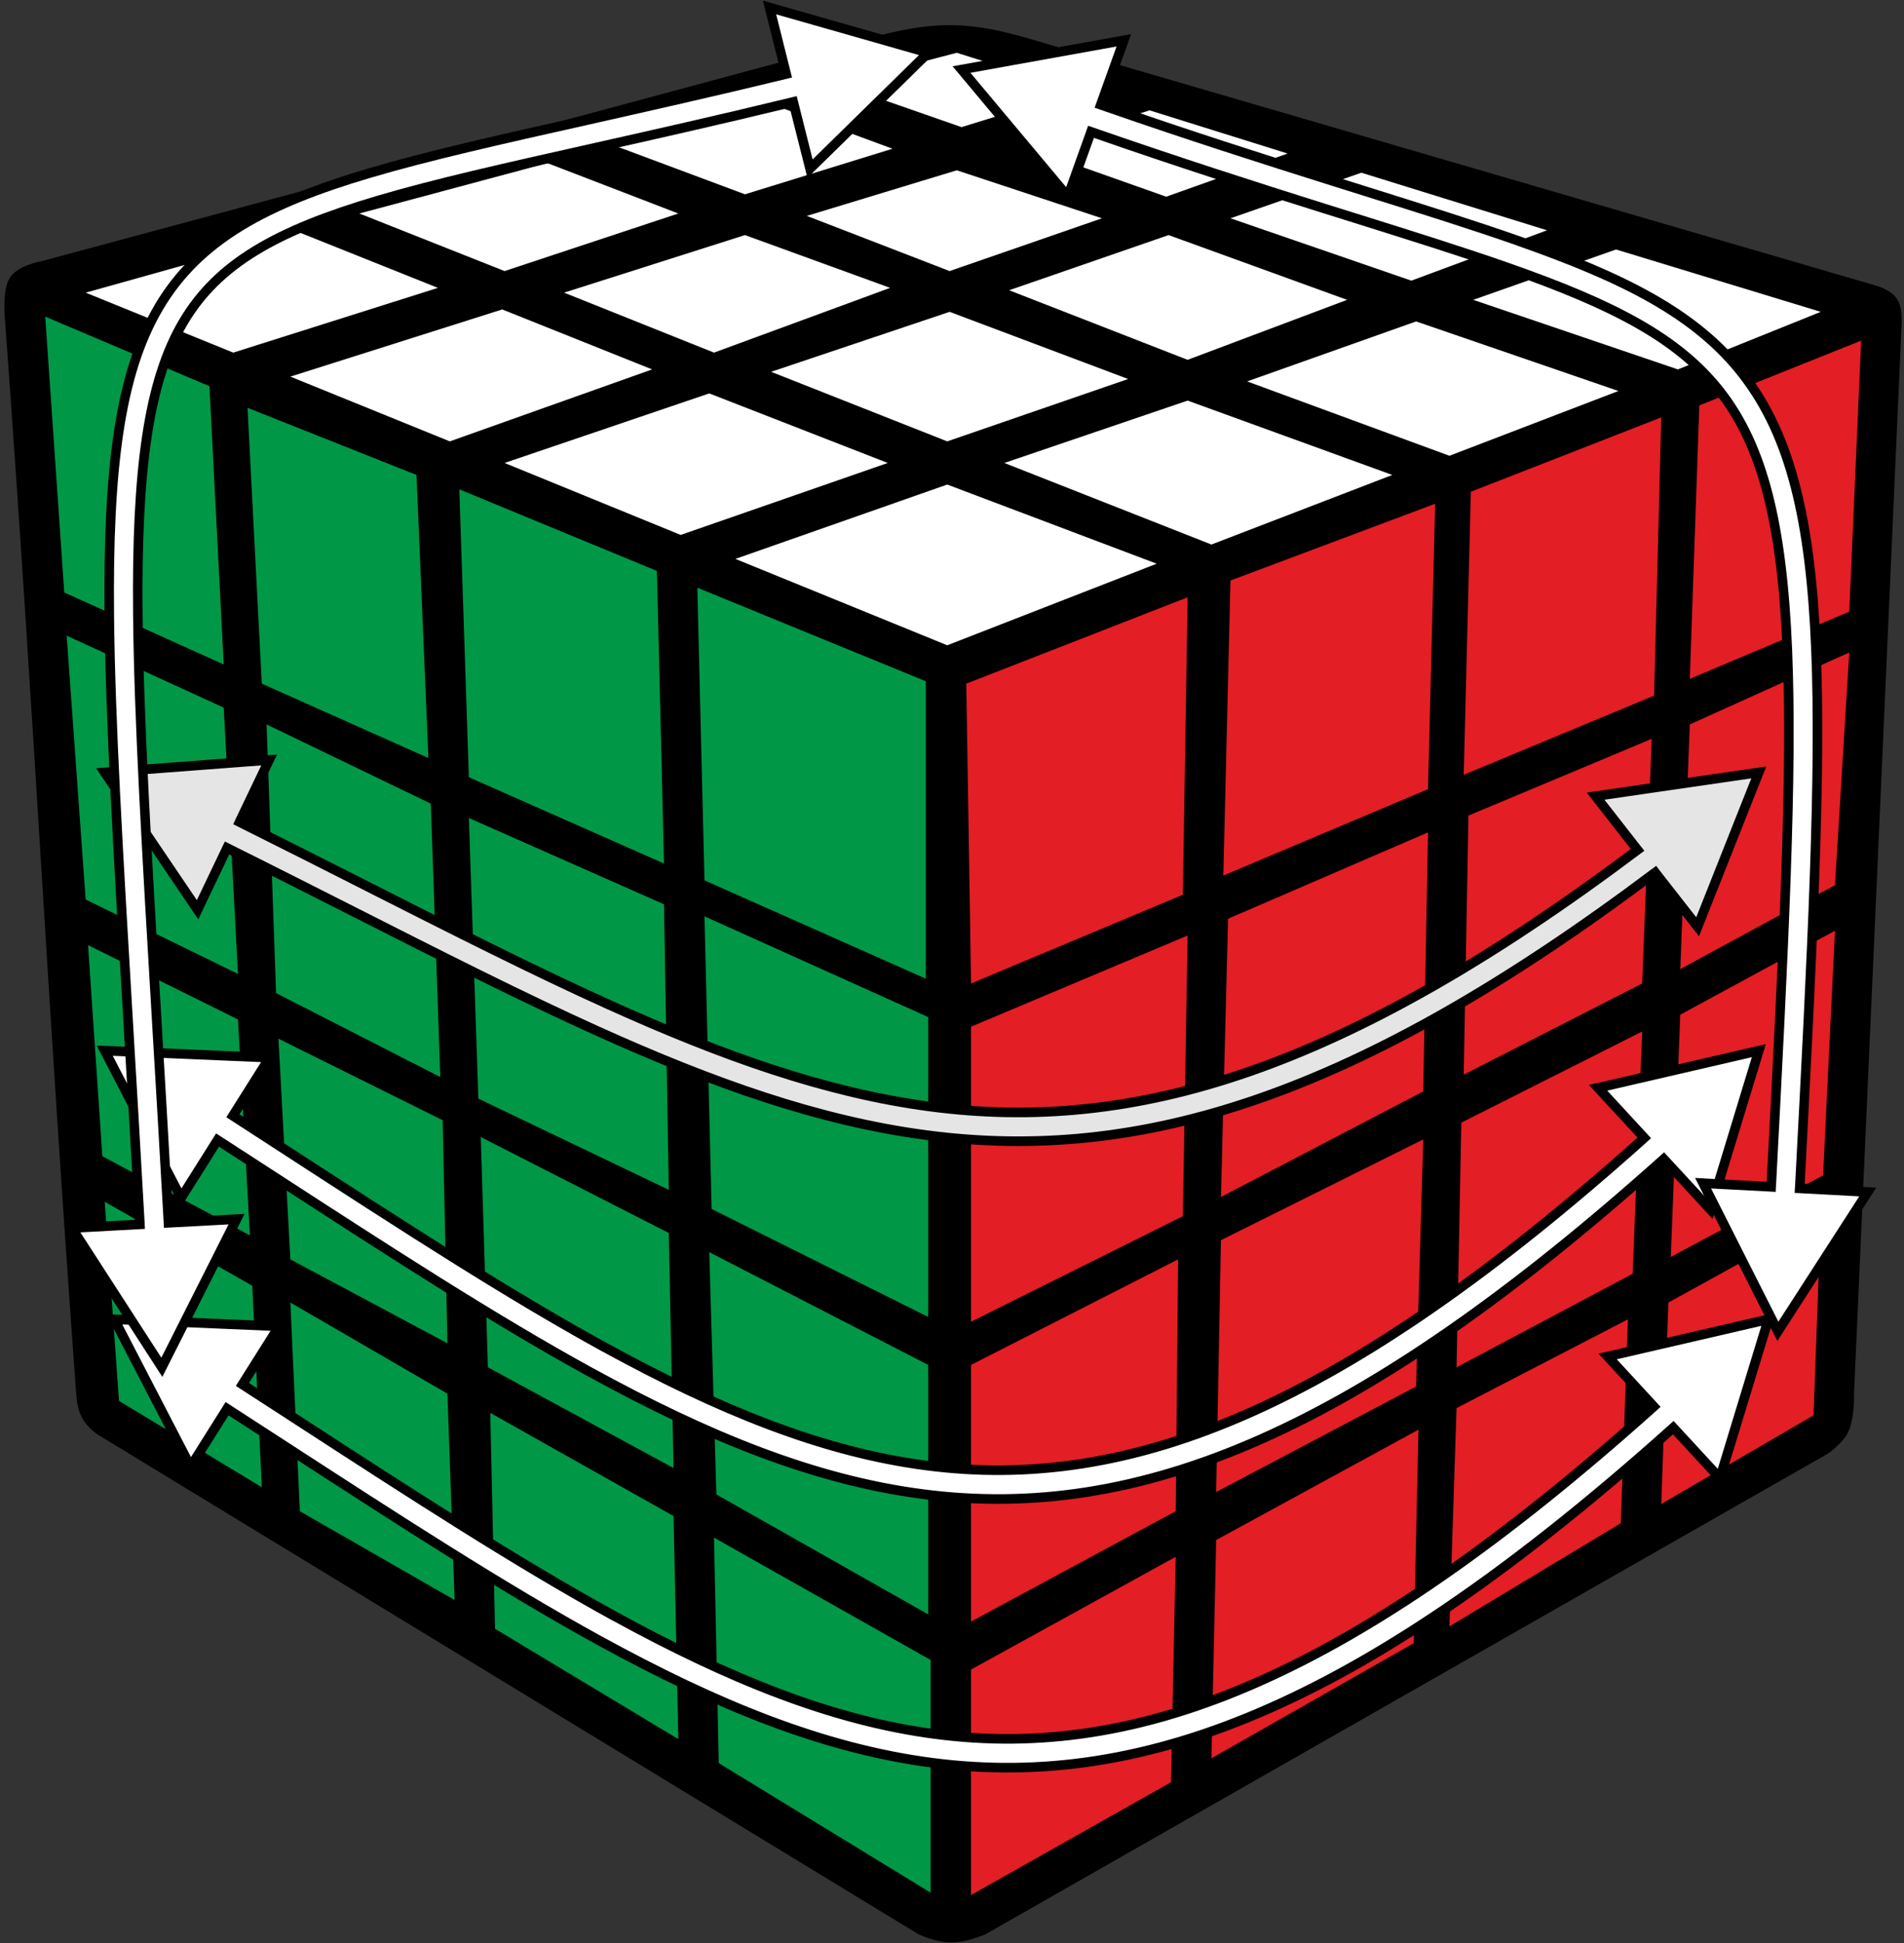 <?xml version="1.0" encoding="UTF-8"?>
<svg width="98px" height="100px" viewBox="0 0 98 100" version="1.1" xmlns="http://www.w3.org/2000/svg" xmlns:xlink="http://www.w3.org/1999/xlink">
    <rect x="0" y="0" width="98" height="100" fill="#333333" stroke="none"/>
    <title>blind_4x4_5</title>
    <g id="Blind_4x4" stroke="none" stroke-width="1" fill="none" fill-rule="evenodd">
        <g id="blind_4x4_5" fill-rule="nonzero">
            <path d="M95.427,71.728 L97.877,16.667 C97.912,15.479 97.623,15.042 96.53,14.691 L52.92,1.975 C49.796,1.069 48,1.064 44.712,1.975 L2.083,13.457 C2.083,13.457 0.887,13.654 0.49,14.321 C0.12,14.943 0.245,16.296 0.245,16.296 C1.837,38.086 2.364,50.346 3.92,71.728 C3.984,72.593 4.165,73.21 5.022,73.827 L47.285,99.556 C48.579,100.114 49.331,100.099 50.715,99.556 L94.08,74.815 C94.08,74.815 94.744,74.356 95.06,73.827 C95.479,73.123 95.427,71.728 95.427,71.728 Z" id="Path" fill="#000000"></path>
            <polygon id="Path" fill="#E31E24" points="49.735 35.185 49.98 50.617 60.883 46.049 61.127 30.741"></polygon>
            <polygon id="Path" fill="#E31E24" points="63.333 29.877 62.965 45.062 73.5 40.617 73.868 25.926"></polygon>
            <polygon id="Path" fill="#E31E24" points="75.705 25.309 75.338 39.877 85.138 35.802 85.505 21.481"></polygon>
            <polygon id="Path" fill="#E31E24" points="87.465 20.864 86.975 34.938 95.183 31.481 95.795 17.531"></polygon>
            <polygon id="Path" fill="#E31E24" points="49.98 52.84 49.98 68.025 60.883 62.593 61.127 48.148"></polygon>
            <polygon id="Path" fill="#E31E24" points="63.21 47.284 62.843 61.605 73.255 56.173 73.5 42.84"></polygon>
            <polygon id="Path" fill="#E31E24" points="75.582 41.975 75.338 55.309 84.525 50.617 85.015 38.025"></polygon>
            <polygon id="Path" fill="#E31E24" points="86.975 37.284 86.485 49.877 94.448 45.556 95.183 33.58"></polygon>
            <polygon id="Path" fill="#E31E24" points="49.98 70.247 49.98 83.457 60.515 77.778 60.638 64.815"></polygon>
            <polygon id="Path" fill="#E31E24" points="62.843 63.827 62.597 76.79 72.888 71.358 73.255 58.642"></polygon>
            <polygon id="Path" fill="#E31E24" points="75.215 57.778 74.97 70.37 84.035 65.556 84.525 53.086"></polygon>
            <polygon id="Path" fill="#E31E24" points="86.485 52.222 85.995 64.691 93.835 60.494 94.448 47.901"></polygon>
            <polygon id="Path" fill="#E31E24" points="49.98 85.926 49.98 97.531 60.27 91.728 60.515 80.123"></polygon>
            <polygon id="Path" fill="#E31E24" points="62.597 79.259 62.352 90.494 72.765 84.568 73.01 73.58"></polygon>
            <polygon id="Path" fill="#E31E24" points="74.97 72.469 74.603 83.704 83.422 78.395 83.79 67.901"></polygon>
            <polygon id="Path" fill="#E31E24" points="85.873 67.037 85.505 77.407 93.345 72.84 93.713 62.716"></polygon>
            <polygon id="Path" fill="#009846" points="35.892 30.247 36.26 45.309 47.653 50.37 47.653 35.062"></polygon>
            <polygon id="Path" fill="#009846" points="23.642 25.185 24.133 40 34.178 44.444 33.81 29.383"></polygon>
            <polygon id="Path" fill="#009846" points="12.74 20.988 13.475 35.185 22.05 39.012 21.438 24.444"></polygon>
            <polygon id="Path" fill="#009846" points="2.328 16.296 3.308 30.494 11.515 34.198 10.78 19.877"></polygon>
            <polygon id="Path" fill="#009846" points="36.26 47.16 36.627 62.222 47.775 67.778 47.775 52.346"></polygon>
            <polygon id="Path" fill="#009846" points="24.133 42.099 24.622 56.543 34.422 61.235 34.178 46.543"></polygon>
            <polygon id="Path" fill="#009846" points="13.72 37.284 14.21 51.111 22.663 55.432 22.172 41.358"></polygon>
            <polygon id="Path" fill="#009846" points="3.43 32.716 4.41 46.296 12.25 50.123 11.515 36.42"></polygon>
            <polygon id="Path" fill="#009846" points="36.505 64.444 36.873 76.914 47.775 83.086 47.775 70.247"></polygon>
            <polygon id="Path" fill="#009846" points="24.745 58.519 25.113 70.37 34.667 75.556 34.422 63.457"></polygon>
            <polygon id="Path" fill="#009846" points="14.332 53.457 14.945 64.815 23.03 69.136 22.785 57.654"></polygon>
            <polygon id="Path" fill="#009846" points="4.532 48.642 5.268 59.506 12.863 63.58 12.25 52.469"></polygon>
            <polygon id="Path" fill="#009846" points="36.75 79.136 36.995 90.741 47.898 97.407 47.898 85.432"></polygon>
            <polygon id="Path" fill="#009846" points="25.235 72.716 25.48 83.827 34.913 89.506 34.667 78.025"></polygon>
            <polygon id="Path" fill="#009846" points="14.945 67.037 15.435 77.778 23.398 82.346 23.03 71.728"></polygon>
            <polygon id="Path" fill="#009846" points="5.39 61.852 6.125 72.099 13.475 76.543 12.985 66.173"></polygon>
            <polygon id="Path" fill="#FFFFFF" points="48.755 24.938 37.852 28.765 48.755 33.21 59.535 29.012"></polygon>
            <polygon id="Path" fill="#FFFFFF" points="61.127 20.617 51.695 23.827 62.352 28.025 71.662 24.444"></polygon>
            <polygon id="Path" fill="#FFFFFF" points="72.888 16.543 64.19 19.63 74.603 23.457 83.3 20.123"></polygon>
            <polygon id="Path" fill="#FFFFFF" points="83.177 12.84 75.828 15.432 86.362 19.012 93.713 16.049"></polygon>
            <polygon id="Path" fill="#FFFFFF" points="36.505 20.247 25.97 23.827 35.035 27.531 45.693 23.827"></polygon>
            <polygon id="Path" fill="#FFFFFF" points="48.877 16.049 39.69 19.136 48.755 22.716 58.065 19.506"></polygon>
            <polygon id="Path" fill="#FFFFFF" points="60.148 12.099 51.94 14.938 61.127 18.519 69.335 15.432"></polygon>
            <polygon id="Path" fill="#FFFFFF" points="70.07 8.889 63.333 11.235 72.642 14.444 79.625 11.852"></polygon>
            <polygon id="Path" fill="#FFFFFF" points="25.848 15.926 14.945 19.383 23.152 22.716 33.565 19.012"></polygon>
            <polygon id="Path" fill="#FFFFFF" points="38.343 12.099 29.032 15.062 36.75 18.148 45.815 14.815"></polygon>
            <polygon id="Path" fill="#FFFFFF" points="49.245 8.765 41.528 11.111 48.877 13.951 56.718 11.235"></polygon>
            <polygon id="Path" fill="#FFFFFF" points="59.167 5.679 53.042 7.654 60.025 10.123 66.272 7.901"></polygon>
            <polygon id="Path" fill="#FFFFFF" points="15.435 11.975 4.41 15.062 12.005 18.148 22.54 14.815"></polygon>
            <polygon id="Path" fill="#FFFFFF" points="28.175 8.395 18.497 10.988 25.97 13.951 34.913 10.988"></polygon>
            <polygon id="Path" fill="#FFFFFF" points="39.568 5.309 31.727 7.531 38.343 10 45.938 7.654"></polygon>
            <polygon id="Path" fill="#FFFFFF" points="49.245 2.716 43.12 4.321 49.49 6.543 55.492 4.691"></polygon>
            <path d="M9.81,75.481 L5.88,67.901 L14.359,68.262 L12.475,71.249 L15.293,73.077 C21.325,76.99 26.641,80.442 31.607,83.163 C37.487,86.388 42.816,88.556 48.169,89.252 C58.685,90.622 69.553,86.336 85.123,72.39 L82.746,69.812 L91.017,67.901 L88.523,76.077 L86.125,73.477 C70.43,87.536 59.138,92.175 47.978,90.721 C42.368,89.993 36.855,87.728 30.904,84.464 C25.887,81.714 20.516,78.23 14.484,74.316 C13.568,73.719 12.637,73.114 11.689,72.501 L9.81,75.484 L9.81,75.481 Z" id="Path" fill="#FFFFFF"></path>
            <path d="M5.88,67.901 L5.89,67.654 L5.466,67.637 L5.662,68.015 L5.88,67.901 Z M9.81,75.481 L9.592,75.598 L9.788,75.975 L10.016,75.615 L9.81,75.484 L9.81,75.481 Z M14.359,68.262 L14.565,68.395 L14.793,68.035 L14.369,68.017 L14.359,68.264 L14.359,68.262 Z M12.475,71.249 L12.27,71.119 L12.14,71.326 L12.343,71.459 L12.475,71.249 L12.475,71.249 Z M15.293,73.077 L15.158,73.284 L15.293,73.077 Z M31.605,83.16 L31.487,83.378 L31.605,83.16 Z M48.167,89.249 L48.196,89.005 L48.165,89.252 L48.167,89.249 Z M85.12,72.388 L85.284,72.573 L85.471,72.405 L85.299,72.22 L85.12,72.39 L85.12,72.388 Z M82.744,69.81 L82.688,69.57 L82.273,69.664 L82.563,69.978 L82.744,69.81 L82.744,69.81 Z M91.017,67.901 L91.253,67.975 L91.375,67.565 L90.964,67.659 L91.017,67.901 Z M88.523,76.077 L88.345,76.244 L88.634,76.558 L88.756,76.151 L88.523,76.077 Z M86.125,73.477 L86.304,73.309 L86.142,73.131 L85.963,73.291 L86.125,73.477 L86.125,73.477 Z M47.978,90.721 L47.949,90.968 L47.981,90.721 L47.978,90.721 Z M30.904,84.464 L30.787,84.681 L30.904,84.464 Z M14.484,74.316 L14.352,74.521 L14.484,74.314 L14.484,74.316 Z M11.689,72.501 L11.821,72.294 L11.613,72.158 L11.481,72.368 L11.689,72.501 L11.689,72.501 Z M5.662,68.015 L9.592,75.595 L10.025,75.368 L6.098,67.788 L5.662,68.015 Z M14.369,68.015 L5.892,67.654 L5.868,68.148 L14.35,68.509 L14.369,68.015 L14.369,68.015 Z M12.684,71.383 L14.565,68.395 L14.154,68.131 L12.27,71.119 L12.684,71.383 Z M15.425,72.869 L12.608,71.042 L12.343,71.459 L15.161,73.284 L15.425,72.869 Z M31.725,82.946 C26.769,80.23 21.46,76.785 15.425,72.869 L15.158,73.284 C21.19,77.198 26.516,80.652 31.49,83.383 L31.725,82.948 L31.725,82.946 Z M48.199,89.007 C42.89,88.316 37.59,86.163 31.725,82.946 L31.49,83.38 C37.382,86.61 42.74,88.795 48.135,89.496 L48.199,89.007 L48.199,89.007 Z M84.961,72.207 C69.409,86.133 58.611,90.363 48.199,89.007 L48.138,89.496 C58.761,90.879 69.698,86.536 85.287,72.575 L84.961,72.205 L84.961,72.207 Z M82.565,69.98 L84.944,72.56 L85.304,72.222 L82.925,69.644 L82.565,69.98 Z M90.964,67.659 L82.69,69.573 L82.8,70.054 L91.071,68.141 L90.964,67.659 Z M88.759,76.151 L91.253,67.973 L90.782,67.83 L88.291,76.002 L88.756,76.151 L88.759,76.151 Z M85.946,73.644 L88.345,76.244 L88.705,75.909 L86.304,73.309 L85.946,73.644 L85.946,73.644 Z M47.947,90.968 C59.212,92.432 70.575,87.738 86.289,73.659 L85.963,73.291 C70.286,87.336 59.062,91.916 48.013,90.477 L47.949,90.968 L47.947,90.968 Z M30.787,84.681 C36.75,87.953 42.294,90.232 47.949,90.968 L48.01,90.477 C42.444,89.753 36.961,87.504 31.022,84.247 L30.787,84.681 L30.787,84.681 Z M14.352,74.521 C20.379,78.435 25.762,81.926 30.787,84.681 L31.022,84.249 C26.014,81.501 20.651,78.022 14.617,74.106 L14.352,74.521 Z M11.557,72.709 L14.352,74.521 L14.617,74.106 L11.821,72.294 L11.557,72.709 Z M10.016,75.615 L11.895,72.635 L11.481,72.368 L9.602,75.351 L10.018,75.615 L10.016,75.615 Z" id="Shape" fill="#000000"></path>
            <path d="M9.32,61.654 L5.39,54.074 L13.869,54.437 L11.985,57.425 L14.803,59.249 C20.835,63.163 26.151,66.615 31.117,69.336 C36.997,72.56 42.324,74.728 47.679,75.425 C58.195,76.795 69.063,72.509 84.633,58.563 L82.256,55.985 L90.528,54.074 L88.033,62.249 L85.635,59.649 C69.94,73.709 58.648,78.346 47.488,76.894 C41.878,76.165 36.365,73.901 30.414,70.637 C25.397,67.886 20.026,64.402 13.994,60.489 C13.078,59.891 12.147,59.286 11.199,58.674 L9.32,61.657 L9.32,61.654 Z" id="Path" fill="#FFFFFF"></path>
            <path d="M5.39,54.074 L5.4,53.827 L4.976,53.81 L5.172,54.188 L5.39,54.074 Z M9.32,61.654 L9.102,61.77 L9.298,62.148 L9.526,61.788 L9.32,61.657 L9.32,61.654 Z M13.869,54.437 L14.075,54.568 L14.303,54.207 L13.879,54.19 L13.869,54.437 L13.869,54.437 Z M11.985,57.425 L11.78,57.291 L11.65,57.499 L11.853,57.632 L11.985,57.422 L11.985,57.425 Z M14.803,59.249 L14.668,59.457 L14.803,59.249 Z M31.115,69.333 L30.997,69.551 L31.115,69.333 Z M47.677,75.422 L47.706,75.178 L47.675,75.425 L47.677,75.422 Z M84.63,58.56 L84.794,58.746 L84.981,58.578 L84.809,58.393 L84.63,58.563 L84.63,58.56 Z M82.254,55.983 L82.198,55.743 L81.783,55.837 L82.073,56.151 L82.254,55.983 Z M90.528,54.074 L90.763,54.148 L90.885,53.738 L90.474,53.835 L90.528,54.074 Z M88.033,62.249 L87.855,62.417 L88.144,62.731 L88.266,62.323 L88.033,62.249 Z M85.635,59.649 L85.814,59.481 L85.652,59.304 L85.473,59.464 L85.635,59.649 Z M47.488,76.894 L47.459,77.141 L47.491,76.894 L47.488,76.894 Z M30.414,70.637 L30.297,70.854 L30.414,70.637 Z M13.994,60.489 L13.862,60.694 L13.994,60.486 L13.994,60.489 Z M11.199,58.674 L11.331,58.467 L11.123,58.333 L10.991,58.541 L11.199,58.674 Z M5.172,54.188 L9.102,61.768 L9.535,61.541 L5.608,53.96 L5.172,54.188 Z M13.879,54.188 L5.402,53.827 L5.378,54.321 L13.86,54.681 L13.879,54.188 L13.879,54.188 Z M12.194,57.556 L14.075,54.568 L13.664,54.304 L11.78,57.291 L12.194,57.556 Z M14.935,59.042 L12.118,57.215 L11.853,57.632 L14.671,59.457 L14.935,59.042 L14.935,59.042 Z M31.235,69.119 C26.279,66.402 20.97,62.958 14.935,59.042 L14.668,59.457 C20.7,63.37 26.026,66.825 31,69.556 L31.235,69.121 L31.235,69.119 Z M47.709,75.18 C42.4,74.489 37.1,72.336 31.235,69.119 L31,69.553 C36.892,72.783 42.25,74.968 47.645,75.669 L47.709,75.18 L47.709,75.18 Z M84.471,58.38 C68.918,72.306 58.121,76.536 47.709,75.18 L47.648,75.669 C58.271,77.052 69.208,72.709 84.797,58.748 L84.471,58.378 L84.471,58.38 Z M82.075,56.153 L84.454,58.733 L84.814,58.395 L82.435,55.817 L82.075,56.153 Z M90.474,53.832 L82.2,55.746 L82.31,56.227 L90.581,54.314 L90.474,53.835 L90.474,53.832 Z M88.269,62.323 L90.763,54.146 L90.292,54.002 L87.801,62.175 L88.266,62.323 L88.269,62.323 Z M85.456,59.817 L87.855,62.417 L88.215,62.081 L85.814,59.481 L85.456,59.817 L85.456,59.817 Z M47.456,77.141 C58.722,78.605 70.085,73.911 85.799,59.832 L85.473,59.464 C69.796,73.509 58.572,78.089 47.523,76.649 L47.459,77.141 L47.456,77.141 Z M30.297,70.854 C36.26,74.126 41.804,76.405 47.459,77.141 L47.52,76.649 C41.954,75.926 36.471,73.677 30.532,70.42 L30.297,70.854 L30.297,70.854 Z M13.862,60.694 C19.889,64.607 25.272,68.099 30.297,70.854 L30.532,70.422 C25.524,67.674 20.161,64.195 14.127,60.279 L13.862,60.694 L13.862,60.694 Z M11.067,58.881 L13.862,60.694 L14.127,60.279 L11.331,58.467 L11.067,58.881 Z M9.526,61.788 L11.405,58.805 L10.991,58.541 L9.112,61.523 L9.528,61.788 L9.526,61.788 Z" id="Shape" fill="#000000"></path>
            <path d="M10.17,46.82 L5.39,39.753 L13.852,39.116 L12.328,42.306 C14.607,43.442 16.782,44.543 18.875,45.602 C23.366,47.879 27.465,49.956 31.355,51.714 C37.215,54.36 42.53,56.247 47.866,56.948 C58.339,58.331 69.07,55.178 84.287,43.738 L82.129,40.975 L90.528,39.753 L87.379,47.696 L85.199,44.906 C69.8,56.484 58.682,59.869 47.675,58.42 C42.133,57.689 36.667,55.736 30.752,53.064 C26.832,51.294 22.685,49.193 18.174,46.906 C16.092,45.852 13.936,44.758 11.689,43.642 L10.17,46.82 Z" id="Path" fill="#E5E5E5"></path>
            <path d="M5.39,39.753 L5.373,39.506 L4.949,39.538 L5.187,39.891 L5.39,39.753 Z M10.17,46.82 L9.967,46.96 L10.207,47.314 L10.39,46.928 L10.17,46.82 Z M13.852,39.116 L14.073,39.222 L14.259,38.837 L13.835,38.869 L13.852,39.116 Z M12.328,42.306 L12.108,42.2 L12.003,42.42 L12.221,42.528 L12.328,42.306 L12.328,42.306 Z M18.875,45.602 L18.765,45.825 L18.875,45.602 Z M31.355,51.714 L31.255,51.936 L31.353,51.714 L31.355,51.714 Z M47.866,56.948 L47.834,57.195 L47.866,56.948 Z M84.287,43.738 L84.434,43.938 L84.635,43.788 L84.481,43.588 L84.287,43.741 L84.287,43.738 Z M82.129,40.975 L82.092,40.731 L81.673,40.793 L81.935,41.128 L82.126,40.975 L82.129,40.975 Z M90.528,39.753 L90.755,39.844 L90.912,39.449 L90.493,39.509 L90.528,39.753 L90.528,39.753 Z M87.379,47.696 L87.186,47.849 L87.448,48.185 L87.607,47.788 L87.379,47.696 L87.379,47.696 Z M85.199,44.906 L85.39,44.751 L85.243,44.563 L85.052,44.706 L85.199,44.904 L85.199,44.906 Z M47.672,58.42 L47.64,58.664 L47.672,58.417 L47.672,58.42 Z M30.75,53.064 L30.652,53.289 L30.75,53.067 L30.75,53.064 Z M18.172,46.906 L18.061,47.126 L18.172,46.904 L18.172,46.906 Z M11.687,43.642 L11.797,43.42 L11.576,43.309 L11.466,43.533 L11.687,43.642 Z M5.184,39.891 L9.964,46.96 L10.371,46.681 L5.591,39.615 L5.184,39.891 L5.184,39.891 Z M13.833,38.869 L5.373,39.506 L5.407,40 L13.872,39.36 L13.835,38.867 L13.833,38.869 Z M12.546,42.415 L14.073,39.222 L13.632,39.007 L12.105,42.2 L12.546,42.415 L12.546,42.415 Z M18.983,45.38 C16.89,44.321 14.715,43.22 12.434,42.084 L12.218,42.528 C14.497,43.662 16.67,44.763 18.76,45.822 L18.98,45.38 L18.983,45.38 Z M31.453,51.486 C27.567,49.733 23.473,47.659 18.983,45.38 L18.762,45.825 C23.25,48.096 27.354,50.178 31.252,51.938 L31.453,51.486 L31.453,51.486 Z M47.895,56.704 C42.593,56.005 37.304,54.131 31.453,51.486 L31.252,51.938 C37.122,54.59 42.461,56.486 47.831,57.195 L47.895,56.706 L47.895,56.704 Z M84.138,43.543 C68.948,54.958 58.283,58.074 47.895,56.704 L47.831,57.195 C58.391,58.588 69.188,55.395 84.432,43.938 L84.138,43.543 L84.138,43.543 Z M81.933,41.128 L84.091,43.894 L84.478,43.588 L82.318,40.822 L81.933,41.128 Z M90.491,39.509 L82.09,40.731 L82.161,41.22 L90.559,39.998 L90.491,39.509 Z M87.605,47.788 L90.753,39.844 L90.297,39.662 L87.149,47.605 L87.605,47.788 Z M85.003,45.057 L87.183,47.847 L87.568,47.543 L85.387,44.753 L85.003,45.057 Z M47.64,58.662 C58.734,60.126 69.918,56.701 85.341,45.101 L85.047,44.706 C69.68,56.264 58.624,59.615 47.704,58.173 L47.64,58.664 L47.64,58.662 Z M30.649,53.289 C36.574,55.965 42.066,57.928 47.64,58.664 L47.704,58.173 C42.199,57.447 36.757,55.506 30.85,52.84 L30.649,53.289 Z M18.061,47.126 C22.569,49.412 26.725,51.516 30.649,53.289 L30.85,52.84 C26.938,51.072 22.795,48.973 18.282,46.684 L18.061,47.126 L18.061,47.126 Z M11.579,43.862 C13.825,44.98 15.981,46.072 18.061,47.126 L18.282,46.684 C16.199,45.632 14.043,44.536 11.797,43.42 L11.579,43.864 L11.579,43.862 Z M10.388,46.928 L11.907,43.748 L11.466,43.533 L9.947,46.714 L10.388,46.928 Z" id="Shape" fill="#000000"></path>
            <path d="M56.154,6.785 L54.961,10.119 L49.49,3.58 L57.844,2.074 L56.656,5.39 C61.14,6.953 65.092,8.215 68.583,9.311 L70.156,9.805 C73.162,10.748 75.81,11.578 78.128,12.39 C83.533,14.286 87.293,16.136 89.731,19.289 C92.171,22.449 93.193,26.79 93.468,33.422 C93.737,39.931 93.284,48.795 92.63,61.16 L96.133,61.348 L91.507,68.519 L87.661,60.894 L91.165,61.081 C91.819,48.686 92.262,39.909 91.998,33.484 C91.728,26.928 90.721,22.98 88.572,20.2 C86.416,17.415 83.028,15.677 77.645,13.79 C75.355,12.985 72.733,12.163 69.722,11.222 L68.144,10.726 C64.646,9.625 60.667,8.356 56.156,6.785 L56.154,6.785 Z" id="Path" fill="#FFFFFF"></path>
            <path d="M54.961,10.119 L54.775,10.279 L55.047,10.605 L55.194,10.202 L54.961,10.119 L54.961,10.119 Z M56.156,6.785 L56.237,6.551 L56.007,6.472 L55.926,6.701 L56.156,6.785 Z M49.49,3.58 L49.446,3.338 L49.029,3.412 L49.304,3.738 L49.49,3.58 Z M57.844,2.074 L58.075,2.158 L58.219,1.756 L57.803,1.83 L57.844,2.077 L57.844,2.074 Z M56.656,5.39 L56.426,5.306 L56.34,5.543 L56.575,5.625 L56.656,5.39 L56.656,5.39 Z M68.583,9.311 L68.509,9.546 L68.583,9.311 Z M70.156,9.805 L70.082,10.04 L70.156,9.805 Z M78.128,12.39 L78.209,12.156 L78.128,12.39 Z M89.731,19.289 L89.925,19.138 L89.731,19.289 Z M93.468,33.422 L93.222,33.432 L93.468,33.422 Z M92.63,61.16 L92.385,61.148 L92.372,61.395 L92.617,61.407 L92.632,61.16 L92.63,61.16 Z M96.133,61.348 L96.339,61.481 L96.572,61.123 L96.148,61.101 L96.133,61.348 L96.133,61.348 Z M91.507,68.519 L91.287,68.63 L91.483,69.012 L91.713,68.654 L91.507,68.519 L91.507,68.519 Z M87.661,60.894 L87.673,60.647 L87.247,60.625 L87.443,61.007 L87.659,60.894 L87.661,60.894 Z M91.165,61.081 L91.15,61.328 L91.395,61.343 L91.407,61.096 L91.162,61.081 L91.165,61.081 Z M91.998,33.484 L91.752,33.494 L91.998,33.484 Z M88.572,20.2 L88.766,20.049 L88.57,20.2 L88.572,20.2 Z M77.645,13.79 L77.724,13.556 L77.645,13.79 Z M69.722,11.222 L69.649,11.457 L69.722,11.22 L69.722,11.222 Z M68.144,10.726 L68.071,10.96 L68.144,10.726 Z M55.191,10.202 L56.387,6.869 L55.926,6.701 L54.731,10.035 L55.191,10.202 Z M49.304,3.738 L54.775,10.279 L55.15,9.958 L49.676,3.422 L49.304,3.738 Z M57.8,1.832 L49.446,3.338 L49.534,3.822 L57.889,2.316 L57.8,1.832 Z M56.887,5.474 L58.075,2.158 L57.614,1.99 L56.426,5.306 L56.887,5.474 Z M68.654,9.074 C65.165,7.978 61.213,6.719 56.735,5.158 L56.575,5.625 C61.059,7.188 65.018,8.449 68.507,9.546 L68.654,9.077 L68.654,9.074 Z M70.229,9.568 L68.654,9.074 L68.507,9.546 L70.082,10.04 L70.229,9.57 L70.229,9.568 Z M78.209,12.156 C75.886,11.341 73.235,10.511 70.229,9.568 L70.082,10.04 C73.091,10.983 75.737,11.812 78.047,12.622 L78.209,12.156 L78.209,12.156 Z M89.925,19.138 C87.441,15.923 83.618,14.052 78.209,12.156 L78.047,12.625 C83.449,14.519 87.149,16.351 89.538,19.44 L89.925,19.138 L89.925,19.138 Z M93.713,33.41 C93.438,26.768 92.414,22.36 89.925,19.138 L89.538,19.442 C91.931,22.538 92.951,26.815 93.222,33.432 L93.713,33.412 L93.713,33.41 Z M92.875,61.173 C93.529,48.812 93.98,39.936 93.713,33.412 L93.222,33.432 C93.492,39.926 93.041,48.778 92.387,61.148 L92.877,61.173 L92.875,61.173 Z M96.148,61.101 L92.644,60.914 L92.62,61.407 L96.123,61.595 L96.148,61.101 Z M91.713,68.654 L96.339,61.481 L95.93,61.212 L91.302,68.383 L91.713,68.654 L91.713,68.654 Z M87.441,61.007 L91.287,68.63 L91.728,68.407 L87.877,60.783 L87.441,61.005 L87.441,61.007 Z M91.177,60.835 L87.673,60.649 L87.646,61.143 L91.15,61.328 L91.174,60.835 L91.177,60.835 Z M91.752,33.494 C92.017,39.904 91.574,48.672 90.919,61.069 L91.409,61.094 C92.061,48.706 92.507,39.911 92.243,33.474 L91.752,33.494 L91.752,33.494 Z M88.379,20.353 C90.478,23.069 91.483,26.951 91.752,33.494 L92.243,33.474 C91.973,26.906 90.961,22.891 88.763,20.049 L88.379,20.353 L88.379,20.353 Z M77.565,14.022 C82.945,15.909 86.272,17.627 88.379,20.353 L88.763,20.049 C86.563,17.202 83.111,15.444 77.724,13.556 L77.565,14.022 Z M69.651,11.454 C72.66,12.4 75.279,13.22 77.565,14.022 L77.726,13.556 C75.431,12.751 72.802,11.926 69.796,10.985 L69.649,11.454 L69.651,11.454 Z M68.071,10.96 L69.651,11.454 L69.796,10.985 L68.218,10.491 L68.071,10.96 L68.071,10.96 Z M56.076,7.017 C60.591,8.593 64.572,9.862 68.071,10.96 L68.218,10.491 C64.719,9.39 60.745,8.121 56.237,6.551 L56.076,7.02 L56.076,7.017 Z" id="Shape" fill="#000000"></path>
            <path d="M8.671,62.933 L12.174,62.746 L8.33,70.37 L3.7,63.202 L7.203,63.012 C6.995,59.284 6.789,55.832 6.6,52.632 C6.083,43.909 5.677,37.069 5.625,31.662 C5.552,24.165 6.142,19.237 8.185,15.795 C10.261,12.296 13.74,10.474 18.995,8.914 C22.016,8.017 25.715,7.185 30.179,6.185 C33.242,5.499 36.662,4.728 40.469,3.805 L39.609,0.385 L47.775,2.716 L41.692,8.679 L40.829,5.244 C36.936,6.19 33.487,6.963 30.417,7.652 C26.012,8.64 22.395,9.449 19.409,10.336 C14.242,11.867 11.226,13.558 9.447,16.556 C7.637,19.605 7.022,24.146 7.095,31.647 C7.147,37.015 7.548,43.8 8.065,52.501 C8.254,55.711 8.46,59.18 8.671,62.933 Z" id="Path" fill="#FFFFFF"></path>
            <path d="M12.177,62.746 L12.395,62.857 L12.586,62.477 L12.162,62.499 L12.174,62.746 L12.177,62.746 Z M8.671,62.933 L8.426,62.948 L8.438,63.195 L8.683,63.18 L8.671,62.933 Z M8.33,70.37 L8.124,70.506 L8.357,70.864 L8.548,70.481 L8.33,70.37 Z M3.7,63.202 L3.687,62.956 L3.263,62.98 L3.494,63.336 L3.7,63.202 L3.7,63.202 Z M7.203,63.012 L7.215,63.259 L7.46,63.247 L7.446,63 L7.201,63.012 L7.203,63.012 Z M6.6,52.632 L6.845,52.617 L6.6,52.632 Z M5.625,31.662 L5.87,31.659 L5.625,31.659 L5.625,31.662 Z M8.183,15.795 L7.972,15.669 L8.183,15.793 L8.183,15.795 Z M18.995,8.914 L18.924,8.677 L18.995,8.914 Z M30.179,6.185 L30.125,5.943 L30.179,6.185 Z M40.469,3.805 L40.525,4.047 L40.766,3.988 L40.704,3.746 L40.467,3.805 L40.469,3.805 Z M39.609,0.385 L39.675,0.148 L39.266,0.032 L39.371,0.447 L39.609,0.385 L39.609,0.385 Z M47.775,2.716 L47.947,2.894 L48.25,2.595 L47.841,2.479 L47.775,2.716 Z M41.692,8.679 L41.454,8.741 L41.557,9.156 L41.863,8.857 L41.692,8.679 Z M40.829,5.244 L41.067,5.183 L41.006,4.948 L40.77,5.005 L40.829,5.244 Z M30.417,7.652 L30.471,7.894 L30.417,7.652 Z M19.409,10.336 L19.34,10.099 L19.409,10.336 Z M9.447,16.556 L9.236,16.43 L9.447,16.553 L9.447,16.556 Z M7.095,31.647 L6.85,31.649 L7.095,31.647 Z M8.065,52.501 L8.31,52.486 L8.065,52.501 Z M12.162,62.499 L8.658,62.686 L8.683,63.18 L12.186,62.993 L12.162,62.499 L12.162,62.499 Z M8.548,70.481 L12.395,62.857 L11.956,62.635 L8.11,70.259 L8.55,70.481 L8.548,70.481 Z M3.494,63.336 L8.124,70.506 L8.536,70.235 L3.905,63.067 L3.494,63.338 L3.494,63.336 Z M7.188,62.768 L3.685,62.956 L3.714,63.449 L7.215,63.259 L7.191,62.765 L7.188,62.768 Z M6.355,52.647 C6.544,55.847 6.747,59.299 6.958,63.027 L7.448,63 C7.24,59.272 7.034,55.817 6.845,52.617 L6.355,52.647 Z M5.38,31.664 C5.432,37.079 5.838,43.926 6.355,52.647 L6.845,52.617 C6.328,43.891 5.922,37.059 5.87,31.659 L5.38,31.664 Z M7.977,15.669 C5.895,19.175 5.307,24.168 5.38,31.664 L5.87,31.659 C5.797,24.163 6.392,19.299 8.396,15.921 L7.975,15.669 L7.977,15.669 Z M18.924,8.679 C13.656,10.242 10.099,12.089 7.975,15.667 L8.396,15.921 C10.42,12.509 13.823,10.706 19.063,9.153 L18.924,8.679 L18.924,8.679 Z M30.125,5.946 C25.666,6.948 21.957,7.78 18.924,8.679 L19.063,9.153 C22.077,8.259 25.767,7.43 30.231,6.43 L30.125,5.946 L30.125,5.946 Z M40.41,3.568 C36.605,4.491 33.188,5.259 30.125,5.946 L30.231,6.43 C33.293,5.741 36.716,4.973 40.525,4.049 L40.41,3.568 L40.41,3.568 Z M39.371,0.449 L40.229,3.869 L40.704,3.746 L39.847,0.328 L39.371,0.449 Z M47.841,2.479 L39.675,0.148 L39.543,0.622 L47.709,2.951 L47.841,2.477 L47.841,2.479 Z M41.863,8.857 L47.947,2.894 L47.603,2.538 L41.52,8.504 L41.863,8.857 Z M40.589,5.306 L41.454,8.738 L41.929,8.62 L41.067,5.183 L40.592,5.306 L40.589,5.306 Z M30.471,7.894 C33.538,7.205 36.993,6.43 40.886,5.484 L40.77,5.005 C36.882,5.951 33.433,6.723 30.363,7.412 L30.471,7.894 L30.471,7.894 Z M19.477,10.573 C22.457,9.691 26.063,8.881 30.471,7.894 L30.363,7.412 C25.96,8.4 22.337,9.21 19.338,10.099 L19.477,10.573 Z M9.658,16.681 C11.388,13.768 14.325,12.101 19.477,10.573 L19.34,10.099 C14.159,11.637 11.064,13.348 9.236,16.43 L9.658,16.681 Z M7.34,31.644 C7.267,24.143 7.887,19.667 9.658,16.681 L9.236,16.43 C7.389,19.543 6.774,24.148 6.85,31.649 L7.34,31.644 Z M8.31,52.486 C7.793,43.783 7.392,37.005 7.34,31.644 L6.85,31.649 C6.902,37.025 7.306,43.817 7.82,52.516 L8.31,52.486 Z M8.913,62.921 C8.705,59.165 8.499,55.696 8.31,52.486 L7.82,52.516 C8.011,55.726 8.215,59.193 8.426,62.948 L8.916,62.921 L8.913,62.921 Z" id="Shape" fill="#000000"></path>
        </g>
    </g>
</svg>